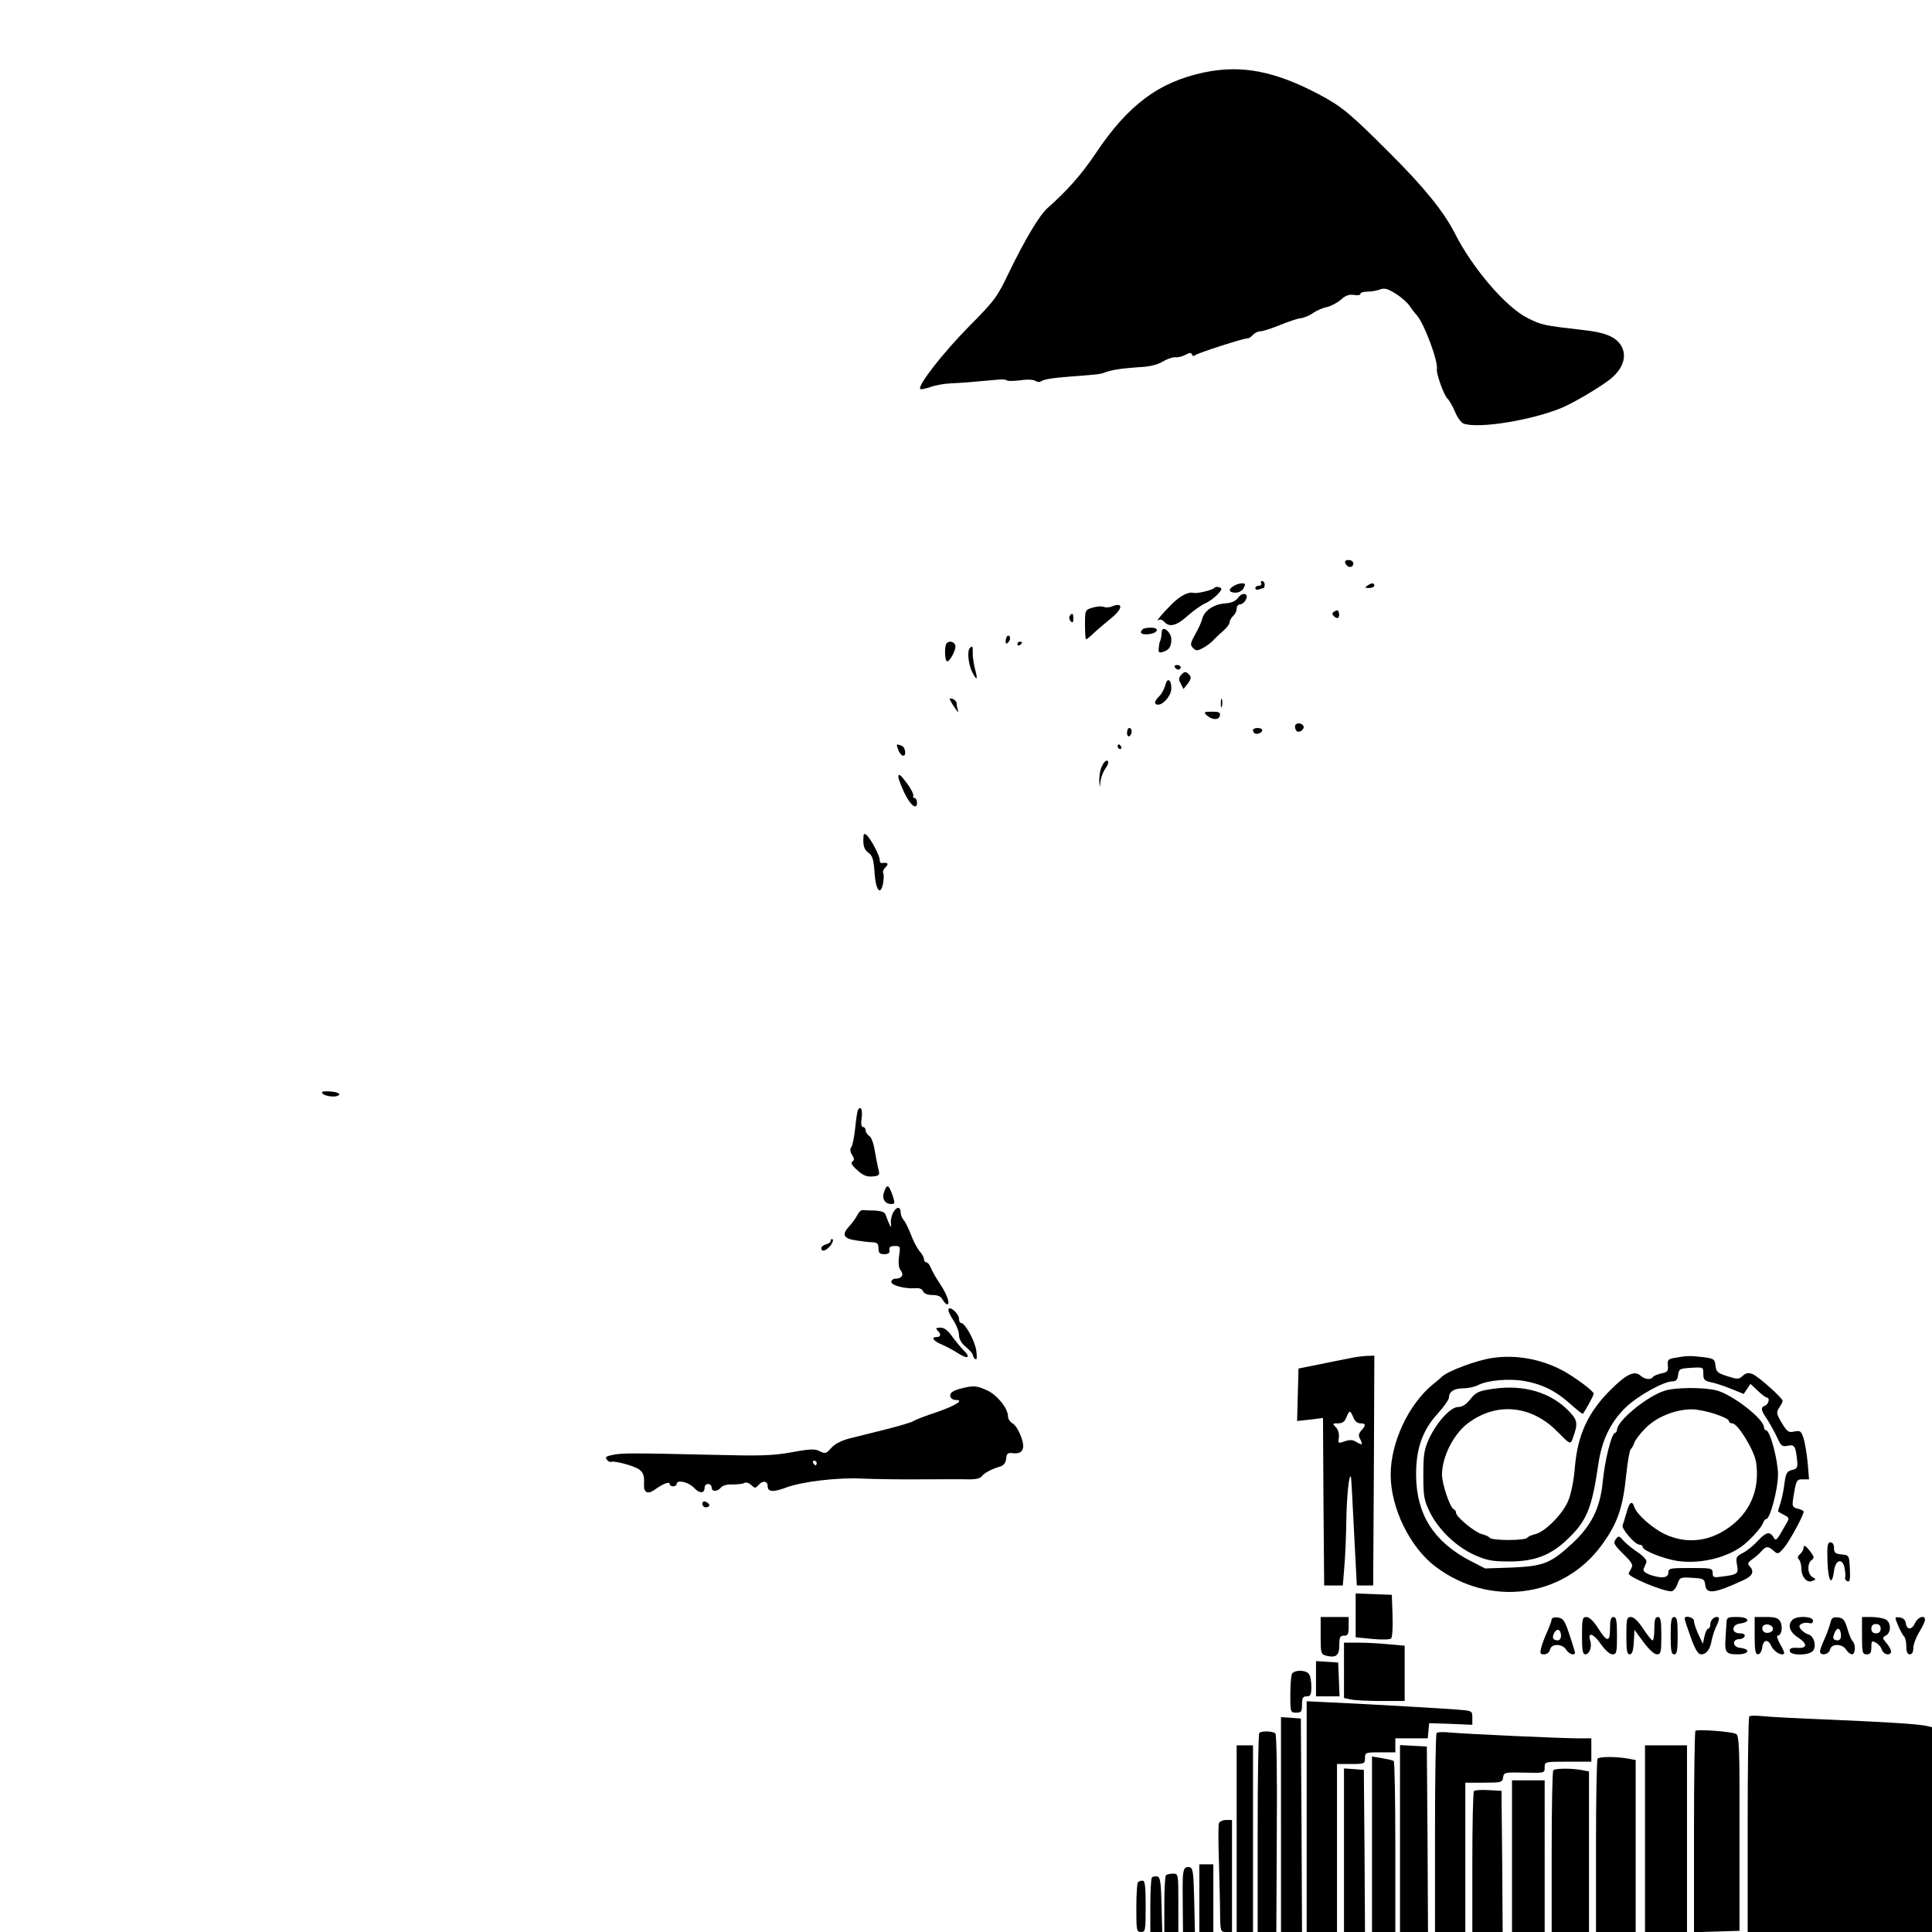 <?xml version="1.0" standalone="no"?>
<!DOCTYPE svg PUBLIC "-//W3C//DTD SVG 20010904//EN"
 "http://www.w3.org/TR/2001/REC-SVG-20010904/DTD/svg10.dtd">
<svg version="1.0" xmlns="http://www.w3.org/2000/svg"
 width="828pt" height="828pt" viewBox="0 0 828 828"
 preserveAspectRatio="xMidYMid meet">
<g transform="translate(0,828) scale(0.1,-0.1)"
fill="#000000" stroke="none">
<path d="M5162 7970 c-195 -41 -327 -139 -466 -347 -60 -90 -124 -162 -207
-235 -34 -30 -96 -134 -165 -276 -51 -107 -61 -120 -175 -235 -109 -111 -218
-251 -205 -264 2 -3 22 1 43 8 21 8 61 15 88 16 44 2 85 5 203 16 18 2 35 0
37 -3 2 -4 28 -3 57 0 30 5 58 3 65 -2 7 -5 17 -7 23 -3 16 10 49 15 125 21
117 9 129 10 145 16 29 12 75 19 146 24 49 2 84 10 108 25 19 11 43 19 53 18
10 -2 29 3 43 10 18 10 25 11 28 2 3 -8 8 -8 15 -3 13 10 205 72 224 72 6 0
16 7 23 15 7 8 21 15 31 15 11 0 47 12 82 26 34 14 75 28 90 30 16 2 41 12 55
23 15 10 41 22 59 25 17 4 44 18 60 32 20 18 35 23 56 20 15 -3 27 -1 27 4 0
6 13 10 29 10 16 0 41 4 54 9 20 8 34 4 69 -18 24 -15 51 -39 60 -53 9 -14 23
-32 30 -39 31 -34 93 -199 86 -232 -3 -18 31 -114 46 -126 7 -6 21 -31 32 -56
10 -25 27 -48 38 -51 67 -22 295 16 421 69 52 22 163 88 206 122 62 50 76 112
37 157 -26 29 -68 44 -148 53 -175 20 -184 22 -243 52 -93 46 -236 213 -312
363 -46 91 -132 198 -280 345 -168 168 -203 198 -303 251 -188 99 -330 127
-490 94z"/>
<path d="M5766 5865 c4 -8 12 -15 20 -15 8 0 14 7 14 15 0 8 -9 15 -20 15 -13
0 -18 -5 -14 -15z"/>
<path d="M5405 5780 c3 -5 -1 -10 -9 -10 -9 0 -16 -5 -16 -11 0 -6 7 -8 16 -5
9 3 18 6 20 6 2 0 4 7 4 15 0 8 -5 15 -11 15 -5 0 -7 -4 -4 -10z"/>
<path d="M5288 5769 c-26 -14 -22 -29 7 -29 14 0 29 8 35 20 9 17 8 20 -7 20
-10 0 -26 -5 -35 -11z"/>
<path d="M5860 5770 c-12 -8 -11 -10 8 -10 12 0 22 5 22 10 0 13 -11 13 -30 0z"/>
<path d="M5205 5761 c-5 -9 -74 -26 -89 -22 -23 6 -57 -12 -93 -47 -45 -45
-73 -79 -57 -69 7 4 17 0 24 -8 21 -25 53 -17 100 26 25 22 59 46 75 53 17 7
40 25 53 38 19 21 21 26 8 31 -9 3 -18 2 -21 -2z"/>
<path d="M5306 5718 c-10 -14 -28 -22 -55 -24 -48 -3 -88 -30 -98 -64 -3 -14
-17 -45 -31 -69 -21 -38 -22 -45 -9 -58 13 -13 18 -13 43 0 16 9 36 24 45 34
9 10 28 28 42 40 15 13 27 29 27 37 0 7 7 19 15 26 8 7 15 21 15 31 0 11 7 19
15 19 8 0 19 9 24 19 15 28 -14 36 -33 9z"/>
<path d="M4683 5676 c-33 -10 -33 -11 -33 -73 0 -35 2 -63 5 -63 2 0 18 12 34
28 16 15 48 42 70 60 54 43 57 73 6 53 -11 -5 -27 -5 -35 -2 -8 4 -30 2 -47
-3z"/>
<path d="M5720 5660 c-12 -7 -12 -12 -3 -21 15 -15 26 -7 21 15 -2 11 -7 13
-18 6z"/>
<path d="M4584 5639 c-3 -6 -1 -16 5 -22 8 -8 11 -5 11 11 0 24 -5 28 -16 11z"/>
<path d="M4897 5583 c-16 -15 -5 -24 25 -21 41 4 50 28 11 28 -17 0 -33 -3
-36 -7z"/>
<path d="M4979 5573 c-1 -19 -4 -35 -8 -43 -2 -3 -4 -15 -5 -28 -2 -18 1 -21
18 -16 26 8 36 22 36 54 0 31 -39 62 -41 33z"/>
<path d="M4317 5554 c-4 -4 -7 -14 -7 -23 0 -11 3 -12 11 -4 6 6 10 16 7 23
-2 6 -7 8 -11 4z"/>
<path d="M4057 5523 c-9 -8 -9 -68 0 -76 10 -11 43 51 37 68 -6 16 -26 20 -37
8z"/>
<path d="M4360 5519 c0 -5 5 -7 10 -4 6 3 10 8 10 11 0 2 -4 4 -10 4 -5 0 -10
-5 -10 -11z"/>
<path d="M4157 5503 c-13 -12 -7 -69 9 -102 21 -42 26 -36 12 14 -5 22 -10 52
-9 68 0 28 -1 31 -12 20z"/>
<path d="M5035 5420 c3 -5 10 -10 16 -10 5 0 9 5 9 10 0 6 -7 10 -16 10 -8 0
-12 -4 -9 -10z"/>
<path d="M5061 5386 c-10 -11 -10 -20 0 -37 l11 -22 19 24 c13 17 15 27 7 36
-14 17 -23 16 -37 -1z"/>
<path d="M4994 5343 c-4 -15 -15 -36 -25 -46 -22 -21 -25 -37 -6 -37 24 0 57
40 57 70 0 39 -18 48 -26 13z"/>
<path d="M4070 5285 c0 -3 9 -19 21 -37 12 -18 18 -25 15 -15 -3 10 -6 25 -6
32 0 7 -7 15 -15 19 -8 3 -15 3 -15 1z"/>
<path d="M5232 5265 c0 -16 2 -22 5 -12 2 9 2 23 0 30 -3 6 -5 -1 -5 -18z"/>
<path d="M5170 5216 c23 -22 54 -24 58 -3 3 14 -4 17 -34 17 -33 0 -36 -2 -24
-14z"/>
<path d="M5550 5166 c0 -8 4 -17 8 -20 13 -8 35 11 28 23 -10 16 -36 14 -36
-3z"/>
<path d="M4830 5139 c0 -11 5 -17 10 -14 6 3 10 13 10 21 0 8 -4 14 -10 14 -5
0 -10 -9 -10 -21z"/>
<path d="M5370 5152 c0 -14 11 -21 26 -15 21 8 17 23 -6 23 -11 0 -20 -4 -20
-8z"/>
<path d="M3849 5068 c4 -12 13 -24 19 -26 18 -6 14 35 -4 42 -23 9 -24 8 -15
-16z"/>
<path d="M4790 5080 c0 -5 5 -10 11 -10 5 0 7 5 4 10 -3 6 -8 10 -11 10 -2 0
-4 -4 -4 -10z"/>
<path d="M4722 4995 c-7 -14 -11 -40 -11 -58 l2 -32 4 30 c3 16 11 38 19 49
16 23 18 36 6 36 -5 0 -14 -11 -20 -25z"/>
<path d="M3850 4949 c0 -5 11 -34 24 -63 26 -56 56 -81 56 -46 0 11 -5 20 -11
20 -5 0 -8 4 -5 9 3 5 -8 27 -24 50 -31 42 -40 49 -40 30z"/>
<path d="M3700 4677 c0 -25 6 -40 21 -51 18 -12 23 -28 27 -85 5 -78 26 -103
37 -45 3 19 3 38 0 43 -3 5 2 17 11 25 15 15 8 21 -18 17 -5 0 -8 6 -8 14 0
19 -38 90 -56 106 -12 10 -14 6 -14 -24z"/>
<path d="M1380 3599 c0 -17 65 -26 74 -10 3 5 -12 11 -34 13 -22 2 -40 1 -40
-3z"/>
<path d="M3677 3523 c-3 -5 -8 -39 -12 -78 -4 -38 -11 -75 -17 -82 -6 -7 -5
-19 4 -33 10 -16 10 -22 1 -28 -8 -5 -2 -17 21 -37 25 -23 41 -29 66 -27 29 3
31 6 25 30 -4 15 -11 52 -16 81 -5 31 -15 59 -24 63 -8 5 -15 16 -15 23 0 8
-5 15 -11 15 -8 0 -10 14 -6 40 4 35 -4 53 -16 33z"/>
<path d="M3790 3175 c-12 -31 1 -55 30 -55 16 0 16 4 6 35 -17 48 -24 52 -36
20z"/>
<path d="M3830 3087 c-8 -12 -13 -33 -12 -47 2 -23 1 -23 -7 -5 -5 11 -12 28
-15 38 -4 12 -17 17 -46 19 -22 0 -45 1 -52 2 -7 1 -18 -9 -24 -22 -6 -12 -21
-33 -33 -46 -35 -37 -27 -54 27 -62 26 -4 58 -8 72 -8 19 -1 25 -6 25 -26 0
-20 5 -25 25 -25 18 0 24 5 22 18 -2 12 4 17 22 17 25 0 25 -2 19 -45 -4 -29
-1 -50 7 -59 15 -19 5 -36 -21 -36 -10 0 -19 -6 -19 -14 0 -15 58 -30 103 -27
17 2 29 -3 33 -13 4 -10 18 -16 40 -16 23 0 37 -6 44 -20 6 -11 15 -20 19 -20
15 0 0 42 -31 89 -17 25 -34 55 -39 68 -5 13 -13 23 -19 23 -5 0 -10 6 -10 13
0 8 -9 24 -20 36 -10 13 -27 44 -36 70 -10 25 -23 53 -31 62 -7 8 -13 23 -13
32 0 25 -15 28 -30 4z"/>
<path d="M3560 2961 c0 -5 -9 -11 -20 -14 -11 -3 -20 -10 -20 -16 0 -16 16
-14 34 5 15 15 21 34 11 34 -3 0 -5 -4 -5 -9z"/>
<path d="M4065 2670 c-3 -5 6 -27 20 -47 14 -21 25 -50 25 -64 0 -18 10 -36
30 -52 17 -14 30 -30 30 -36 0 -5 5 -13 10 -16 7 -4 8 8 4 37 -6 42 -48 118
-65 118 -5 0 -9 8 -9 18 0 21 -37 55 -45 42z"/>
<path d="M4018 2578 c16 -16 15 -28 -3 -28 -27 0 -16 -17 23 -33 20 -9 52 -26
70 -38 41 -26 54 -17 21 15 -13 13 -35 40 -49 59 -17 25 -33 37 -49 37 -20 0
-22 -3 -13 -12z"/>
<path d="M5785 2459 c-22 -4 -80 -16 -130 -26 l-90 -18 -3 -113 -3 -112 56 6
55 7 2 -359 3 -359 40 0 40 0 6 75 c4 41 8 134 9 205 2 110 12 203 20 185 1
-3 7 -108 13 -235 l12 -230 35 0 35 0 3 493 2 492 -32 -1 c-18 -1 -51 -5 -73
-10z m15 -254 c6 -15 17 -25 30 -25 24 0 25 -8 4 -31 -12 -14 -13 -22 -4 -38
12 -24 8 -26 -19 -10 -13 9 -27 9 -48 2 -28 -10 -29 -10 -25 17 2 16 -3 33
-13 43 -15 16 -15 17 10 17 18 0 28 7 35 25 5 14 12 25 15 25 3 0 10 -11 15
-25z"/>
<path d="M6395 2460 c-65 -9 -193 -57 -215 -80 -3 -3 -20 -18 -39 -33 -105
-86 -181 -250 -181 -387 0 -142 82 -311 192 -394 230 -174 544 -135 710 89 70
95 93 160 108 309 6 55 14 102 19 105 4 4 11 15 15 27 3 11 24 39 46 61 46 49
129 83 200 83 51 0 160 -35 160 -51 0 -5 6 -9 14 -9 24 0 94 -116 102 -166 16
-108 -19 -202 -99 -267 -89 -73 -194 -88 -292 -42 -54 26 -121 85 -131 117 -9
29 -21 21 -33 -24 -7 -24 -14 -48 -17 -55 -6 -14 53 -83 72 -83 8 0 14 -4 14
-10 0 -15 90 -51 150 -60 99 -14 216 15 284 70 35 29 76 75 82 93 3 9 9 17 14
17 16 0 50 129 50 190 0 62 -34 190 -51 190 -5 0 -9 6 -9 13 -1 36 -133 139
-203 158 -54 14 -178 14 -225 -2 -76 -25 -202 -129 -202 -167 0 -6 -4 -12 -10
-14 -14 -5 -42 -115 -51 -208 -11 -113 -49 -189 -130 -264 -93 -86 -123 -98
-259 -104 l-115 -4 -68 35 c-153 81 -227 198 -228 364 -1 113 27 193 92 264
27 30 49 61 49 70 0 25 22 39 61 39 20 0 49 6 64 14 41 21 134 29 200 17 77
-14 134 -43 195 -98 28 -25 52 -44 54 -42 13 18 46 78 46 86 0 12 -86 75 -138
102 -93 48 -199 66 -297 51z"/>
<path d="M7180 2461 c-31 -5 -35 -9 -32 -34 2 -23 -2 -28 -28 -33 -17 -4 -33
-11 -36 -15 -8 -14 -36 -11 -54 6 -26 23 -63 4 -134 -68 -91 -93 -134 -187
-146 -320 -5 -64 -17 -121 -30 -151 -24 -56 -99 -132 -141 -141 -16 -4 -31
-11 -34 -16 -4 -5 -39 -9 -80 -9 -41 0 -76 4 -80 9 -3 5 -18 12 -33 16 -29 6
-112 74 -112 92 0 6 -4 13 -10 15 -15 5 -50 108 -50 148 0 75 48 171 108 218
122 94 272 81 384 -31 56 -57 58 -58 67 -35 25 67 23 81 -16 121 -77 80 -194
114 -323 95 -63 -9 -74 -14 -98 -44 -18 -23 -35 -34 -53 -34 -32 0 -91 -64
-125 -137 -20 -44 -24 -67 -24 -154 0 -91 3 -108 27 -158 38 -77 114 -150 192
-185 54 -24 77 -28 151 -28 103 0 172 25 240 88 90 83 112 136 140 329 15 102
51 177 114 240 51 51 166 115 204 115 15 0 22 7 24 28 3 25 7 27 56 30 52 3
52 3 52 -26 0 -25 5 -30 33 -36 17 -3 56 -16 86 -28 l54 -22 15 22 14 21 31
-29 c18 -17 35 -30 40 -30 13 0 7 -28 -8 -34 -21 -8 -19 -19 10 -61 13 -21 32
-55 42 -77 16 -35 21 -39 45 -34 29 6 34 -2 40 -64 3 -29 0 -35 -22 -40 -21
-5 -26 -13 -32 -55 -3 -28 -11 -66 -17 -85 -6 -19 -11 -36 -11 -37 0 -1 11 -8
25 -15 25 -13 25 -14 7 -44 -39 -69 -41 -71 -52 -51 -16 25 -31 21 -67 -17
-17 -19 -45 -42 -63 -51 -29 -15 -31 -20 -26 -50 8 -39 3 -43 -58 -51 -42 -6
-46 -5 -46 15 0 20 -5 21 -95 21 -88 0 -95 -1 -95 -20 0 -23 -29 -26 -79 -9
-21 8 -30 16 -27 25 3 8 9 20 12 28 3 9 -10 25 -38 44 -24 16 -52 39 -62 51
-18 20 -20 20 -32 3 -11 -15 -6 -23 33 -62 38 -37 43 -47 34 -62 -6 -10 -11
-20 -11 -22 0 -15 146 -76 183 -76 8 0 20 14 26 31 10 29 12 30 63 27 49 -3
53 -5 56 -30 5 -42 38 -38 164 20 39 17 48 38 26 60 -10 10 -7 16 11 29 13 9
31 24 40 35 19 22 29 23 53 1 17 -15 20 -14 43 13 23 26 85 140 85 156 0 3
-11 9 -25 12 -23 6 -25 10 -20 44 13 80 14 82 42 82 l26 0 -6 73 c-4 39 -12
87 -18 105 -10 29 -14 32 -39 27 -25 -6 -31 -1 -54 37 -23 39 -24 45 -11 65 8
12 15 25 15 29 0 12 -105 106 -129 115 -18 7 -28 5 -42 -7 -17 -16 -23 -16
-66 -2 -42 13 -48 19 -51 45 -3 28 -6 31 -55 37 -57 6 -66 6 -117 -3z"/>
<path d="M4122 2330 c-19 -4 -38 -12 -44 -18 -13 -13 -2 -32 18 -32 38 0 1
-23 -81 -52 -50 -16 -94 -34 -100 -38 -5 -5 -57 -20 -115 -35 -58 -14 -130
-33 -160 -40 -35 -9 -63 -24 -78 -41 -21 -24 -26 -25 -48 -14 -20 11 -40 11
-121 -4 -82 -15 -136 -16 -338 -11 -348 8 -386 8 -428 0 -30 -6 -35 -10 -26
-21 6 -8 15 -11 20 -9 4 3 35 -2 68 -12 63 -19 74 -32 71 -85 -2 -36 17 -44
48 -21 35 25 62 35 62 23 0 -6 7 -10 15 -10 8 0 15 5 15 10 0 20 50 9 74 -16
24 -26 46 -26 46 2 0 8 7 14 15 14 8 0 15 -7 15 -15 0 -19 24 -19 40 0 7 9 27
14 50 13 20 0 42 2 49 6 7 5 20 1 30 -8 16 -15 19 -15 31 -1 18 21 40 19 40
-5 0 -24 24 -26 77 -6 68 26 225 45 330 39 54 -2 166 -4 248 -3 83 0 173 1
202 0 32 -1 54 4 60 12 9 14 44 33 80 43 14 4 23 15 25 33 2 23 7 27 29 24 43
-5 55 20 34 73 -9 25 -25 50 -36 55 -10 6 -19 19 -19 30 0 33 -44 89 -87 110
-45 21 -59 23 -111 10z m-622 -320 c0 -5 -2 -10 -4 -10 -3 0 -8 5 -11 10 -3 6
-1 10 4 10 6 0 11 -4 11 -10z"/>
<path d="M3010 1835 c0 -8 7 -15 15 -15 8 0 15 4 15 9 0 5 -7 11 -15 15 -9 3
-15 0 -15 -9z"/>
<path d="M7832 1588 c3 -86 19 -109 28 -41 6 48 35 58 45 15 3 -16 5 -35 3
-42 -2 -7 3 -15 10 -17 10 -4 12 9 10 53 -3 58 -3 59 -35 62 -27 3 -33 7 -33
28 0 15 -6 24 -15 24 -13 0 -15 -14 -13 -82z"/>
<path d="M7730 1649 c0 -9 -7 -22 -15 -29 -11 -9 -13 -16 -5 -24 5 -5 10 -22
10 -36 0 -38 23 -65 46 -56 18 7 18 8 2 17 -22 12 -24 58 -4 73 13 9 11 15 -9
41 -17 21 -25 25 -25 14z"/>
<path d="M5810 1357 l0 -94 71 -7 c41 -4 76 -3 81 2 5 5 8 49 6 98 l-3 89 -77
3 -78 3 0 -94z"/>
<path d="M5660 1270 c0 -77 1 -80 25 -86 41 -10 55 1 55 46 0 33 3 40 20 40
17 0 20 7 20 40 l0 40 -60 0 -60 0 0 -80z"/>
<path d="M6650 1340 c0 -6 -9 -30 -19 -53 -11 -24 -23 -55 -26 -70 -6 -23 -4
-27 13 -27 11 0 22 8 25 20 3 13 14 20 31 20 15 0 31 -8 38 -20 12 -19 38 -28
38 -12 -1 4 -11 39 -24 77 -20 61 -27 70 -50 73 -14 2 -26 -2 -26 -8z m40 -71
c0 -10 -6 -19 -13 -19 -22 0 -27 11 -16 32 12 22 29 15 29 -13z"/>
<path d="M6780 1270 c0 -63 3 -80 14 -80 18 0 30 33 21 59 -12 39 15 30 45
-14 19 -27 39 -45 50 -45 18 0 20 7 20 80 0 64 -3 80 -15 80 -11 0 -15 -12
-15 -50 0 -60 -13 -59 -53 5 -18 28 -36 45 -48 45 -17 0 -19 -8 -19 -80z"/>
<path d="M6970 1270 c0 -63 3 -80 14 -80 11 0 16 15 18 53 l3 52 38 -52 c24
-32 46 -53 58 -53 17 0 19 8 19 80 0 64 -3 80 -15 80 -11 0 -15 -12 -15 -50 0
-27 -3 -50 -8 -50 -4 0 -22 23 -40 50 -21 32 -40 50 -52 50 -18 0 -20 -7 -20
-80z"/>
<path d="M7160 1270 c0 -64 3 -80 15 -80 12 0 15 16 15 80 0 64 -3 80 -15 80
-12 0 -15 -16 -15 -80z"/>
<path d="M7220 1343 c0 -5 12 -41 26 -80 19 -53 32 -73 44 -73 23 0 39 20 46
61 4 19 13 47 21 62 8 16 12 31 9 34 -11 11 -36 -7 -36 -27 0 -11 -4 -20 -9
-20 -5 0 -12 -15 -16 -32 l-7 -33 -19 40 c-10 22 -19 48 -19 58 0 16 -40 26
-40 10z"/>
<path d="M7399 1320 c-1 -16 -3 -45 -4 -62 -4 -60 2 -68 52 -68 50 0 57 23 9
28 -32 4 -33 37 -2 37 11 0 21 6 23 13 3 7 -5 12 -21 12 -37 0 -36 37 1 42 48
6 39 28 -11 28 -44 0 -46 -1 -47 -30z"/>
<path d="M7520 1270 c0 -63 3 -80 14 -80 8 0 16 12 18 27 4 36 25 41 39 9 11
-24 44 -44 55 -33 3 2 -5 21 -17 41 -11 20 -16 36 -11 36 17 0 24 37 12 60 -9
16 -21 20 -60 20 l-50 0 0 -80z m78 33 c5 -17 -26 -29 -40 -15 -6 6 -7 15 -3
22 9 14 37 9 43 -7z"/>
<path d="M7682 1338 c-22 -22 -13 -52 24 -76 42 -27 40 -48 -5 -44 -22 1 -31
-2 -31 -13 0 -21 83 -21 100 0 16 20 5 62 -19 70 -11 3 -25 13 -32 21 -10 13
-10 17 2 25 8 4 22 6 32 3 11 -3 17 0 17 10 0 20 -70 22 -88 4z"/>
<path d="M7844 1323 c-4 -15 -15 -46 -25 -68 -10 -22 -19 -46 -19 -52 0 -21
37 -15 43 7 3 13 14 20 31 20 15 0 31 -8 38 -20 7 -11 18 -20 25 -20 15 0 17
42 3 56 -6 6 -16 30 -23 55 -11 36 -17 45 -40 47 -22 3 -28 -2 -33 -25z m46
-55 c0 -10 -6 -18 -13 -18 -22 0 -25 9 -13 35 11 25 26 16 26 -17z"/>
<path d="M7980 1270 c0 -73 2 -80 20 -80 16 0 20 7 20 30 0 27 2 30 19 20 11
-5 23 -19 26 -30 3 -11 15 -20 25 -20 22 0 18 22 -9 53 -14 17 -14 19 2 28 23
13 22 56 -2 69 -11 5 -38 10 -60 10 l-41 0 0 -80z m80 30 c0 -13 -7 -20 -20
-20 -13 0 -20 7 -20 20 0 13 7 20 20 20 13 0 20 -7 20 -20z"/>
<path d="M8135 1313 c9 -21 20 -42 26 -47 5 -6 9 -25 9 -43 0 -23 5 -33 15
-33 10 0 15 10 15 28 0 15 12 45 25 67 14 22 25 46 25 53 0 22 -30 13 -42 -13
-14 -31 -36 -32 -40 -2 -2 14 -11 23 -26 25 -23 3 -23 3 -7 -35z"/>
<path d="M5760 1121 l0 -118 31 -7 c17 -3 76 -6 130 -6 l99 0 0 119 0 118 -67
6 c-38 4 -96 7 -130 7 l-63 0 0 -119z"/>
<path d="M5640 1086 l0 -76 50 0 51 0 -3 73 -3 72 -47 3 -48 3 0 -75z"/>
<path d="M5536 1104 c-3 -9 -6 -49 -6 -90 0 -72 1 -74 25 -74 22 0 25 4 25 35
0 28 4 35 20 35 17 0 20 7 20 43 0 24 -5 48 -12 55 -17 17 -65 15 -72 -4z"/>
<path d="M5600 494 l0 -494 65 0 65 0 0 360 0 360 60 0 c57 0 60 1 60 25 0 24
2 25 65 25 l65 0 0 30 0 30 69 0 70 0 3 33 3 32 93 -3 92 -4 0 30 c0 30 -1 30
-62 35 -63 5 -352 22 -545 31 l-103 5 0 -495z"/>
<path d="M7497 924 c-4 -4 -7 -214 -7 -466 l0 -458 395 0 395 0 0 439 0 439
-27 6 c-46 8 -156 15 -408 26 -132 5 -263 12 -290 15 -28 3 -54 3 -58 -1z"/>
<path d="M5490 461 l0 -461 45 0 45 0 -2 457 -3 458 -42 3 -43 3 0 -460z"/>
<path d="M7266 862 c-3 -3 -6 -198 -6 -434 l0 -429 98 3 97 3 0 418 c1 366 -1
420 -15 426 -19 10 -166 21 -174 13z"/>
<path d="M5397 853 c-4 -3 -7 -197 -7 -430 l0 -423 40 0 40 0 2 421 c2 256 -1
424 -6 430 -11 10 -59 12 -69 2z"/>
<path d="M6157 853 c-4 -3 -7 -197 -7 -430 l0 -423 65 0 65 0 0 320 0 320 79
0 c75 0 80 1 83 23 3 21 7 22 91 20 86 -2 87 -2 87 22 0 25 0 25 100 25 l100
0 0 50 0 50 -56 0 c-75 0 -487 19 -550 25 -28 3 -54 2 -57 -2z"/>
<path d="M5300 400 l0 -400 35 0 35 0 0 400 0 400 -35 0 -35 0 0 -400z"/>
<path d="M6000 400 l0 -400 60 0 60 0 -2 398 -3 397 -57 3 -58 3 0 -401z"/>
<path d="M7050 400 l0 -400 90 0 90 0 0 400 0 400 -90 0 -90 0 0 -400z"/>
<path d="M5880 376 l0 -376 50 0 50 0 0 364 c0 201 -3 367 -7 369 -5 3 -27 8
-50 12 l-43 7 0 -376z"/>
<path d="M6847 743 c-4 -3 -7 -172 -7 -375 l0 -368 85 0 85 0 0 369 0 368 -37
7 c-50 8 -118 8 -126 -1z"/>
<path d="M5760 351 l0 -351 45 0 45 0 -2 348 -3 347 -42 3 -43 3 0 -350z"/>
<path d="M6657 693 c-4 -3 -7 -161 -7 -350 l0 -343 80 0 80 0 0 344 0 344 -31
6 c-41 8 -114 8 -122 -1z"/>
<path d="M6480 325 l0 -325 70 0 70 0 0 325 0 325 -70 0 -70 0 0 -325z"/>
<path d="M6317 604 c-4 -4 -7 -142 -7 -306 l0 -298 65 0 65 0 -2 303 -3 302
-55 3 c-31 2 -59 0 -63 -4z"/>
<path d="M5224 466 c-3 -8 -3 -81 0 -163 2 -81 5 -183 5 -225 1 -76 2 -78 26
-78 l25 0 0 240 0 240 -25 0 c-14 0 -28 -6 -31 -14z"/>
<path d="M5140 145 l0 -145 30 0 30 0 0 145 0 145 -30 0 -30 0 0 -145z"/>
<path d="M5075 268 c-7 -21 -7 -37 -6 -155 l1 -113 25 0 26 0 -3 137 c-3 122
-5 138 -21 141 -9 2 -19 -2 -22 -10z"/>
<path d="M4997 243 c-4 -3 -7 -60 -7 -125 l0 -118 30 0 30 0 0 125 c0 124 0
125 -23 125 -13 0 -27 -3 -30 -7z"/>
<path d="M4937 234 c-4 -4 -7 -58 -7 -121 l0 -113 25 0 26 0 -3 117 c-2 97 -6
118 -18 121 -9 1 -19 0 -23 -4z"/>
<path d="M4877 213 c-4 -3 -7 -53 -7 -110 0 -96 1 -103 20 -103 19 0 20 7 20
110 0 85 -3 110 -13 110 -8 0 -17 -3 -20 -7z"/>
</g>
</svg>
